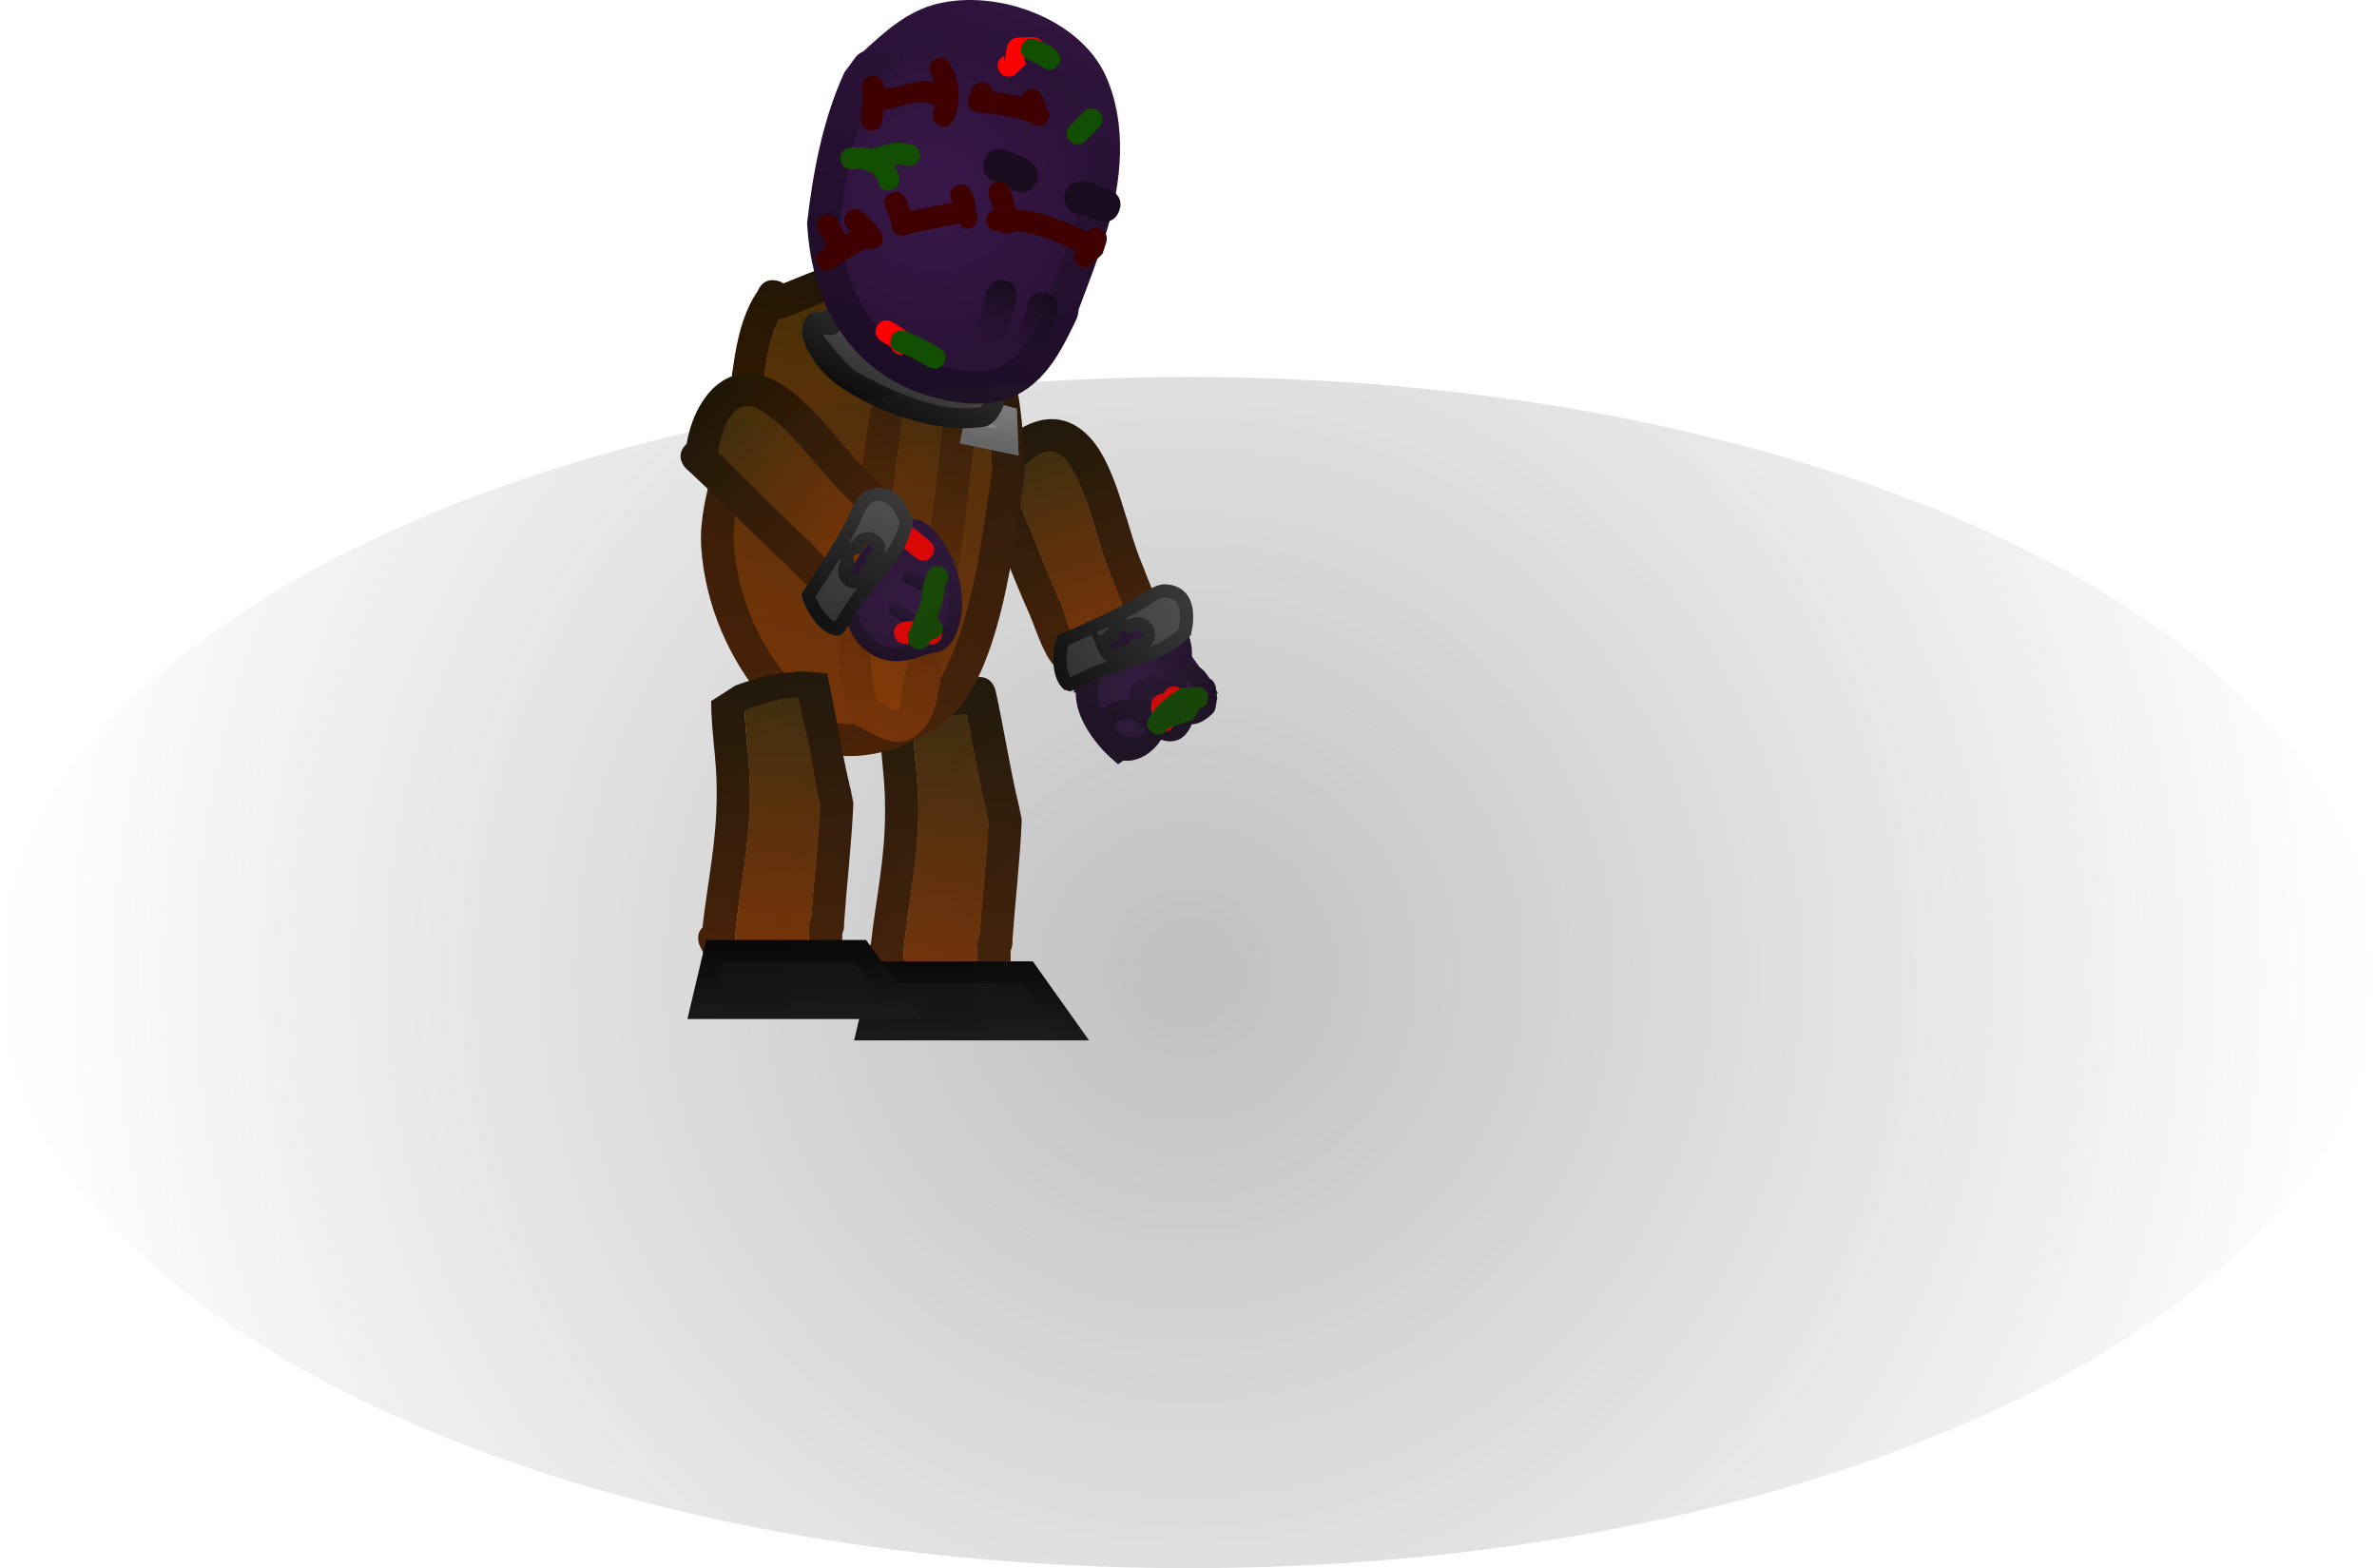 <svg version="1.1" xmlns="http://www.w3.org/2000/svg" xmlns:xlink="http://www.w3.org/1999/xlink" width="271.414" height="179.046" viewBox="0,0,271.414,179.046"><defs><linearGradient x1="337.566" y1="130.125" x2="346.909" y2="158.563" gradientUnits="userSpaceOnUse" id="color-1"><stop offset="0" stop-color="#1e1504"/><stop offset="1" stop-color="#532100"/></linearGradient><linearGradient x1="338.739" y1="133.541" x2="345.725" y2="154.806" gradientUnits="userSpaceOnUse" id="color-2"><stop offset="0" stop-color="#442f09"/><stop offset="1" stop-color="#8a3700"/></linearGradient><radialGradient cx="350.21" cy="160.246" r="5.895" gradientUnits="userSpaceOnUse" id="color-3"><stop offset="0" stop-color="#381749"/><stop offset="1" stop-color="#2b1237"/></radialGradient><linearGradient x1="355.006" y1="156.817" x2="345.414" y2="163.675" gradientUnits="userSpaceOnUse" id="color-4"><stop offset="0" stop-color="#2f143d"/><stop offset="1" stop-color="#1c0c25"/></linearGradient><radialGradient cx="351.539" cy="156.785" r="7.724" gradientUnits="userSpaceOnUse" id="color-5"><stop offset="0" stop-color="#2f143d"/><stop offset="1" stop-color="#1c0c25"/></radialGradient><radialGradient cx="348.977" cy="164.643" r="1.473" gradientUnits="userSpaceOnUse" id="color-6"><stop offset="0" stop-color="#381749"/><stop offset="1" stop-color="#2b1237"/></radialGradient><radialGradient cx="352.342" cy="162.525" r="1.717" gradientUnits="userSpaceOnUse" id="color-7"><stop offset="0" stop-color="#381749"/><stop offset="1" stop-color="#2b1237"/></radialGradient><radialGradient cx="356.222" cy="160.325" r="1.159" gradientUnits="userSpaceOnUse" id="color-8"><stop offset="0" stop-color="#381749"/><stop offset="1" stop-color="#2b1237"/></radialGradient><radialGradient cx="351.823" cy="154.573" r="2.421" gradientUnits="userSpaceOnUse" id="color-9"><stop offset="0" stop-color="#381749"/><stop offset="1" stop-color="#2b1237"/></radialGradient><linearGradient x1="355.801" y1="151.169" x2="341.081" y2="157.618" gradientUnits="userSpaceOnUse" id="color-10"><stop offset="0" stop-color="#575757"/><stop offset="1" stop-color="#343434"/></linearGradient><linearGradient x1="355.801" y1="151.169" x2="341.081" y2="157.618" gradientUnits="userSpaceOnUse" id="color-11"><stop offset="0" stop-color="#3a3a3a"/><stop offset="1" stop-color="#0d0d0d"/></linearGradient><linearGradient x1="328.089" y1="158.959" x2="328.089" y2="196.485" gradientUnits="userSpaceOnUse" id="color-12"><stop offset="0" stop-color="#1e1504"/><stop offset="1" stop-color="#532100"/></linearGradient><linearGradient x1="328.312" y1="163.171" x2="328.312" y2="192.9" gradientUnits="userSpaceOnUse" id="color-13"><stop offset="0" stop-color="#442f09"/><stop offset="1" stop-color="#8a3700"/></linearGradient><linearGradient x1="333.9" y1="192.11" x2="333.9" y2="199.738" gradientUnits="userSpaceOnUse" id="color-14"><stop offset="0" stop-color="#0d0d0d"/><stop offset="1" stop-color="#111111"/></linearGradient><linearGradient x1="333.9" y1="192.11" x2="333.9" y2="199.738" gradientUnits="userSpaceOnUse" id="color-15"><stop offset="0" stop-color="#000000"/><stop offset="1" stop-color="#151515"/></linearGradient><linearGradient x1="324.758" y1="111.172" x2="313.045" y2="167.348" gradientUnits="userSpaceOnUse" id="color-16"><stop offset="0" stop-color="#1e1504"/><stop offset="1" stop-color="#532100"/></linearGradient><linearGradient x1="323.921" y1="114.828" x2="313.723" y2="163.735" gradientUnits="userSpaceOnUse" id="color-17"><stop offset="0" stop-color="#442f09"/><stop offset="1" stop-color="#8a3700"/></linearGradient><linearGradient x1="328.621" y1="119.856" x2="319.794" y2="162.191" gradientUnits="userSpaceOnUse" id="color-18"><stop offset="0" stop-color="#5ca05c"/><stop offset="1" stop-color="#498049"/></linearGradient><linearGradient x1="329.458" y1="116.239" x2="319.152" y2="165.664" gradientUnits="userSpaceOnUse" id="color-19"><stop offset="0" stop-color="#221704"/><stop offset="1" stop-color="#8a3700"/></linearGradient><linearGradient x1="328.616" y1="119.881" x2="319.8" y2="162.165" gradientUnits="userSpaceOnUse" id="color-20"><stop offset="0" stop-color="#3c2907"/><stop offset="1" stop-color="#9a3e00"/></linearGradient><linearGradient x1="335.024" y1="128.624" x2="334.245" y2="132.358" gradientUnits="userSpaceOnUse" id="color-21"><stop offset="0" stop-color="#ababab"/><stop offset="1" stop-color="#7f7f7f"/></linearGradient><linearGradient x1="335.024" y1="128.624" x2="334.245" y2="132.358" gradientUnits="userSpaceOnUse" id="color-22"><stop offset="0" stop-color="#888888"/><stop offset="1" stop-color="#717171"/></linearGradient><linearGradient x1="326.287" y1="117.986" x2="320.694" y2="128.378" gradientUnits="userSpaceOnUse" id="color-23"><stop offset="0" stop-color="#3a3a3a"/><stop offset="1" stop-color="#0d0d0d"/></linearGradient><linearGradient x1="325.205" y1="120.469" x2="322.082" y2="126.272" gradientUnits="userSpaceOnUse" id="color-24"><stop offset="0" stop-color="#575757"/><stop offset="1" stop-color="#343434"/></linearGradient><linearGradient x1="337.888" y1="82.919" x2="321.876" y2="125.236" gradientUnits="userSpaceOnUse" id="color-25"><stop offset="0" stop-color="#2f143d"/><stop offset="1" stop-color="#1c0c25"/></linearGradient><radialGradient cx="327.045" cy="103.236" r="18.898" gradientUnits="userSpaceOnUse" id="color-26"><stop offset="0" stop-color="#381749"/><stop offset="1" stop-color="#2b1237"/></radialGradient><linearGradient x1="335.381" y1="113.804" x2="332.778" y2="120.684" gradientUnits="userSpaceOnUse" id="color-27"><stop offset="0" stop-color="#180c1e"/><stop offset="1" stop-color="#180c1e" stop-opacity="0"/></linearGradient><linearGradient x1="340.041" y1="115.211" x2="337.438" y2="122.092" gradientUnits="userSpaceOnUse" id="color-28"><stop offset="0" stop-color="#180c1e"/><stop offset="1" stop-color="#180c1e" stop-opacity="0"/></linearGradient><linearGradient x1="308.863" y1="158.319" x2="308.863" y2="194.566" gradientUnits="userSpaceOnUse" id="color-29"><stop offset="0" stop-color="#1e1504"/><stop offset="1" stop-color="#532100"/></linearGradient><linearGradient x1="309.086" y1="161.251" x2="309.086" y2="190.981" gradientUnits="userSpaceOnUse" id="color-30"><stop offset="0" stop-color="#442f09"/><stop offset="1" stop-color="#8a3700"/></linearGradient><linearGradient x1="314.866" y1="189.674" x2="314.866" y2="197.302" gradientUnits="userSpaceOnUse" id="color-31"><stop offset="0" stop-color="#0d0d0d"/><stop offset="1" stop-color="#111111"/></linearGradient><linearGradient x1="314.866" y1="189.674" x2="314.866" y2="197.302" gradientUnits="userSpaceOnUse" id="color-32"><stop offset="0" stop-color="#000000"/><stop offset="1" stop-color="#151515"/></linearGradient><linearGradient x1="299.946" y1="128.105" x2="323.106" y2="146.759" gradientUnits="userSpaceOnUse" id="color-33"><stop offset="0" stop-color="#1e1504"/><stop offset="1" stop-color="#532100"/></linearGradient><linearGradient x1="302.699" y1="130.426" x2="320.026" y2="144.382" gradientUnits="userSpaceOnUse" id="color-34"><stop offset="0" stop-color="#442f09"/><stop offset="1" stop-color="#8a3700"/></linearGradient><radialGradient cx="324.127" cy="150.217" r="7.237" gradientUnits="userSpaceOnUse" id="color-35"><stop offset="0" stop-color="#381749"/><stop offset="1" stop-color="#2b1237"/></radialGradient><linearGradient x1="326.923" y1="143.543" x2="321.331" y2="156.892" gradientUnits="userSpaceOnUse" id="color-36"><stop offset="0" stop-color="#2f143d"/><stop offset="1" stop-color="#1c0c25"/></linearGradient><linearGradient x1="325.643" y1="146.644" x2="324.442" y2="149.509" gradientUnits="userSpaceOnUse" id="color-37"><stop offset="0" stop-color="#2f143d"/><stop offset="1" stop-color="#1c0c25"/></linearGradient><linearGradient x1="323.915" y1="150.329" x2="322.715" y2="153.194" gradientUnits="userSpaceOnUse" id="color-38"><stop offset="0" stop-color="#2f143d"/><stop offset="1" stop-color="#1c0c25"/></linearGradient><linearGradient x1="322.532" y1="138.87" x2="313.691" y2="152.29" gradientUnits="userSpaceOnUse" id="color-39"><stop offset="0" stop-color="#575757"/><stop offset="1" stop-color="#343434"/></linearGradient><linearGradient x1="322.532" y1="138.87" x2="313.691" y2="152.29" gradientUnits="userSpaceOnUse" id="color-40"><stop offset="0" stop-color="#3a3a3a"/><stop offset="1" stop-color="#0d0d0d"/></linearGradient><radialGradient cx="355.995" cy="192.702" r="135.707" gradientUnits="userSpaceOnUse" id="color-41"><stop offset="0" stop-color="#2b2b2b" stop-opacity="0.298"/><stop offset="1" stop-color="#2b2b2b" stop-opacity="0"/></radialGradient></defs><g transform="translate(-220.288,-81.655)"><g data-paper-data="{&quot;isPaintingLayer&quot;:true}" fill-rule="nonzero" stroke-linejoin="miter" stroke-miterlimit="10" stroke-dasharray="" stroke-dashoffset="0" style="mix-blend-mode: normal"><g stroke-linecap="butt"><g stroke="none" stroke-width="0.5"><path d="M336.2,137.876c1.739,4.12 3.318,8.308 5.139,12.408c0.432,0.972 1.173,3.991 1.981,4.668c0.633,0.531 1.663,-0.072 2.463,-0.277c4.683,-1.197 2.836,-3.033 1.489,-6.913c-1.777,-3.993 -2.683,-10.163 -5.341,-13.573c-2.054,-2.635 -5.115,0.905 -6.102,2.818c0.04,0.094 0.08,0.187 0.12,0.281l0.182,-0.03c0,0 0.075,0.264 0.068,0.619zM332.892,134.52c2.565,-4.03 7.844,-7.372 11.928,-2.824c3.091,3.442 4.118,10.417 6.001,14.663c0.636,1.822 2.308,5.099 2.059,7.03c-0.534,4.148 -8.331,7.016 -11.762,4.675c-1.535,-1.047 -2.522,-4.564 -3.263,-6.233c-2.162,-4.866 -3.977,-9.863 -6.136,-14.714c0,0 -0.774,-1.743 0.969,-2.517c0.07,-0.031 0.138,-0.058 0.205,-0.081z" fill="url(#color-1)"/><path d="M336.081,137.201l-0.078,0.141c-0.04,-0.094 -0.185,-0.298 -0.225,-0.392c0.987,-1.913 4.095,-5.474 6.149,-2.838c2.659,3.411 3.629,9.703 5.406,13.696c1.347,3.88 3.155,5.743 -1.527,6.94c-0.8,0.205 -1.847,0.811 -2.48,0.28c-0.808,-0.677 -1.569,-3.697 -2.001,-4.669c-1.822,-4.1 -3.44,-8.416 -5.179,-12.537c0.007,-0.356 -0.065,-0.621 -0.065,-0.621z" data-paper-data="{&quot;noHover&quot;:false,&quot;origItem&quot;:[&quot;Path&quot;,{&quot;applyMatrix&quot;:true,&quot;segments&quot;:[[[616.01757,324.85208],[0.42222,0.19775],[-5.862,-0.10908]],[[598.41748,324.4053],[5.88139,0],[-1.39497,0]],[[591.77102,324.29391],[1.24103,-0.60726],[-0.97287,0.47604]],[[590.7917,327.39212],[0.18086,-1.06789],[-1.058,6.24707]],[[598.28123,332.85556],[-5.36576,-0.45131],[5.72909,-0.0041]],[[617.38488,333.68111],[-5.50117,1.3696],[4.2505,-1.05822]],[[617.25671,324.87154],[1.76693,2.20033],[-0.1335,-0.00169]],[[616.85624,324.86607],[0.13349,0.00196],[0,0]],[616.79521,325.10061]],&quot;closed&quot;:true}]}" fill="url(#color-2)"/></g><g><path d="M344.564,159.475c1.178,-3.824 7.828,-6.313 7.828,-6.313l5.228,7.312l-9.592,6.857c0,0 -4.641,-4.032 -3.464,-7.856z" fill="url(#color-3)" stroke="url(#color-4)" stroke-width="2.5"/><path d="M350.251,164.238c-0.575,-0.702 -2.489,-0.622 -2.702,0.269c-0.255,1.068 3.149,2.048 3.567,0.515c-0.212,-0.191 -0.414,-0.398 -0.601,-0.617c-0.163,-0.082 -0.264,-0.168 -0.264,-0.168zM352.739,162.807l0.245,0.454c0.679,0.584 1.305,0.695 1.115,-0.688l-0.38,-0.478c-0.328,-0.2 -0.658,-0.395 -1.006,-0.554c-0.351,-0.16 -1.232,-0.621 -1.131,-0.248c0.072,0.264 0.259,0.609 0.502,0.954c0.424,0.162 0.657,0.56 0.657,0.56zM346.246,166.913c-2.215,-3.215 0.242,-5.42 2.932,-5.386c-0.081,-1.133 0.471,-2.142 2.034,-2.587c0.746,-0.212 1.57,0.063 2.306,0.308c0.053,0.018 0.106,0.037 0.158,0.057c0.02,-0.118 0.044,-0.232 0.073,-0.344c-1.213,-0.308 -2.169,-1.788 -3.399,-1.828c-0.683,-0.023 -1.272,0.502 -1.919,0.723l-1.754,-0.792c0,0 -0.838,-0.837 -0.033,-1.686c-0.015,-0.328 0.097,-0.596 0.097,-0.596c0.714,-1.639 0.725,-2.319 2.361,-3.342c2.356,-1.473 6.314,0.525 7.054,3.169c0.225,0.804 0.359,1.889 0.075,2.789c0.334,0.095 0.703,0.258 1.106,0.501c0.472,0.285 0.762,0.785 1.089,1.242c0.529,0.244 0.666,0.869 0.666,0.869l0.186,1.407c-0.171,0.56 -0.094,1.272 -0.513,1.681c-0.899,0.879 -1.702,1.244 -2.392,1.253c-0.787,1.884 -2.165,2.225 -3.506,1.753c-1.403,2.252 -4.651,3.669 -6.622,0.808zM356.887,161.102c-0.055,-0.052 -0.085,-0.089 -0.085,-0.089c-0.351,-0.453 -0.654,-1.906 -0.965,-1.424c-0.127,0.197 -0.107,0.578 -0.01,0.966c0.206,0.179 0.484,0.513 0.436,0.983c0.25,0.324 0.519,0.334 0.623,-0.437zM349.239,155.097c1.771,-0.381 3.366,-0.183 4.847,1.487c0.26,0.293 -0.081,-0.787 -0.219,-1.154c-0.29,-0.773 -1.409,-1.578 -2.104,-1.937c-1.321,-0.682 -2.048,0.512 -2.524,1.604z" fill="url(#color-5)" stroke="none" stroke-width="0.5"/><path d="M350.562,164.39c0.188,0.218 0.392,0.446 0.604,0.637c-0.419,1.533 -3.918,0.539 -3.664,-0.529c0.212,-0.891 2.216,-0.988 2.791,-0.285c0,0 0.105,0.095 0.269,0.177z" data-paper-data="{&quot;noHover&quot;:false,&quot;origItem&quot;:[&quot;Path&quot;,{&quot;applyMatrix&quot;:true,&quot;segments&quot;:[[[713.45739,344.01345],[0,0],[-1.18729,0.07749]],[[711.6847,347.09997],[-0.78859,-0.90597],[0.94514,1.08581]],[[714.95349,343.68807],[1.31533,1.61513],[-0.36571,0.08035]],[[713.8376,343.85931],[0.37577,-0.0336],[-0.21177,0.11203]]],&quot;closed&quot;:true}]}" fill="url(#color-6)" stroke="none" stroke-width="0.5"/><path d="M352.034,162.247c-0.243,-0.345 -0.421,-0.717 -0.493,-0.982c-0.101,-0.373 0.803,0.07 1.154,0.23c0.349,0.159 0.743,0.39 1.071,0.59l0.38,0.502c0.19,1.383 -0.482,1.307 -1.161,0.723l-0.264,-0.458c0,0 -0.263,-0.443 -0.687,-0.605z" data-paper-data="{&quot;noHover&quot;:false,&quot;origItem&quot;:[&quot;Path&quot;,{&quot;applyMatrix&quot;:true,&quot;segments&quot;:[[713.82736,340.26916],[[714.49854,340.35442],[0,0],[1.14027,-0.27893]],[[714.61501,338.64132],[1.61915,0.85151],[0,0]],[[713.81479,338.68239],[0,0],[-0.463,0.19701]],[[712.45674,339.33334],[0.43528,-0.2507],[-0.43855,0.25258]],[[711.32956,340.35047],[-0.47431,-0.17649],[0.33621,0.1251]],[[712.7295,340.54308],[-0.55295,-0.00423],[0.49603,-0.32863]]],&quot;closed&quot;:true}]}" fill="url(#color-7)" stroke="none" stroke-width="0.5"/><path d="M356.265,161.588c0.049,-0.471 -0.279,-0.863 -0.484,-1.042c-0.097,-0.388 -0.087,-0.804 0.04,-1.001c0.31,-0.482 0.672,1.043 1.023,1.496c0,0 0.029,0.038 0.084,0.09c-0.104,0.771 -0.411,0.781 -0.662,0.457z" data-paper-data="{&quot;noHover&quot;:false,&quot;origItem&quot;:[&quot;Path&quot;,{&quot;applyMatrix&quot;:true,&quot;segments&quot;:[[[715.17227,334.54677],[0.74271,0.69867],[-0.09765,0.01859]],[[715.01337,334.56944],[0,0],[-0.75102,0.02862]],[[712.75938,334.51273],[-0.27742,-0.69849],[0.1134,0.28552]],[[713.78191,335.2593],[-0.48756,-0.19192],[0.34728,-0.08294]],[[715.16273,335.54445],[-0.46486,-0.41063],[0.53654,-0.01982]]],&quot;closed&quot;:true}]}" fill="url(#color-8)" stroke="none" stroke-width="0.5"/><path d="M351.765,153.444c0.696,0.359 1.862,1.212 2.152,1.986c0.137,0.366 0.474,1.468 0.214,1.175c-1.482,-1.67 -3.168,-1.896 -4.939,-1.515c0.477,-1.092 1.253,-2.328 2.573,-1.646z" data-paper-data="{&quot;noHover&quot;:false,&quot;origItem&quot;:[&quot;Path&quot;,{&quot;applyMatrix&quot;:true,&quot;segments&quot;:[[[702.93741,338.12353],[-0.80111,-1.3408],[0.9444,-2.1794]],[[708.21863,334.08789],[-2.91026,0.30733],[0.51019,-0.05388]],[[706.82186,333.44151],[0.49549,0.133],[-1.04577,-0.28072]],[[703.15134,334.20874],[0.91368,-0.46802],[-1.73453,0.8885]]],&quot;closed&quot;:true}]}" fill="url(#color-9)" stroke="none" stroke-width="0.5"/></g><path d="M342.155,154.548c2.691,-1.179 5.448,-2.419 8.009,-3.858c0.859,-0.483 2.204,-1.654 3.274,-1.574c2.541,0.189 2.557,2.763 2.15,4.684c-2.353,2.677 -7.309,3.383 -10.518,4.788c-0.098,0.043 -2.686,1.321 -2.748,1.272c-1.187,-0.944 -1.185,-3.453 -0.697,-5.079zM346.485,155.879c0.277,0.632 1.014,0.92 1.647,0.643c0.227,-0.099 0.41,-0.258 0.538,-0.45c0.228,0.036 0.468,0.009 0.695,-0.09c0.299,-0.131 0.522,-0.365 0.643,-0.643c0.219,0.029 0.449,0.001 0.667,-0.094c0.632,-0.277 0.92,-1.014 0.643,-1.647c-0.277,-0.632 -1.014,-0.92 -1.647,-0.643c-0.151,0.066 -0.283,0.159 -0.392,0.27c-0.337,-0.208 -0.768,-0.252 -1.158,-0.081c-0.424,0.186 -0.693,0.579 -0.741,1.008c-0.085,0.017 -0.169,0.044 -0.252,0.08c-0.632,0.277 -0.92,1.014 -0.643,1.647z" data-paper-data="{&quot;noHover&quot;:false,&quot;origItem&quot;:[&quot;Path&quot;,{&quot;applyMatrix&quot;:true,&quot;segments&quot;:[[[544.29081,322.69756],[0,0],[2.58747,2.1994]],[[554.08913,325.49546],[-2.68201,1.41682],[0.13886,-0.07336]],[[553.9483,319.44699],[0,0.21381],[0,-7.00543]],[[553.63152,296.51999],[3.01576,6.45873],[-3.19184,-2.28748]],[[543.39673,296.69603],[2.38571,-4.50306],[-1.00474,1.89646]],[[543.67989,303.94001],[-0.19492,-1.96089],[0.58117,5.8467]],[[544.29081,321.54092],[0,-5.87547],[0,0]]],&quot;closed&quot;:true}]}" fill="url(#color-10)" stroke="url(#color-11)" stroke-width="1.5"/><path d="M353.208,160.772c0.152,-0.351 0.511,-0.832 1.314,-0.714c1.237,0.182 1.055,1.419 1.055,1.419l-0.911,1.442c-0.322,-0.036 -0.393,0.628 -0.28,0.931c0,0 0.123,1.244 -1.121,1.367c-1.244,0.123 -1.367,-1.121 -1.367,-1.121c0.006,-0.872 -0.409,-1.855 0.017,-2.616c0.244,-0.436 0.772,-0.568 1.292,-0.708z" fill="#ff0000" stroke="none" stroke-width="0.5"/><path d="M358.24,161.289c0.036,0.929 -0.645,1.194 -0.997,1.269l-0.679,1.275c-0.955,0.314 -1.91,0.627 -2.865,0.941c-0.035,0.053 -0.071,0.107 -0.106,0.162c0,0 -0.684,1.047 -1.73,0.363c-1.047,-0.684 -0.363,-1.73 -0.363,-1.73c1.072,-1.623 2.003,-2.348 3.685,-3.369l1.757,-0.111c0,0 1.249,-0.049 1.298,1.2z" fill="#124e00" stroke="none" stroke-width="0.5"/></g><g stroke-linecap="butt"><g data-paper-data="{&quot;index&quot;:null}" stroke="none" stroke-width="0.5"><path d="M319.953,192.622l-0.51,-1c0,0 -0.633,-1.266 0.282,-2.162c0.578,-5.168 1.622,-9.691 1.622,-15.109c0,0 0,-1.907 1.907,-1.907c1.907,0 1.907,1.907 1.907,1.907c0,0 0,1.907 -1.907,1.907c-1.907,0 -1.907,-1.907 -1.907,-1.907v-0.631c0.008,-3.386 -0.629,-6.698 -0.631,-10.103c0,0 0,-1.818 1.776,-1.904l1.164,-0.73c2.559,-0.928 4.598,-1.423 7.142,-1.553c0.214,-0.179 0.501,-0.325 0.884,-0.41c1.862,-0.414 2.275,1.448 2.275,1.448c0.992,4.465 1.65,8.998 2.728,13.436l0.227,1.127c0,0 0.018,0.088 0.026,0.23c0.013,0.141 0.009,0.231 0.009,0.231c-0.206,4.533 -0.734,9.001 -1.055,13.52l0.005,0.285c0,0 0,0.439 -0.21,0.895c0,0.614 0,1.227 0,1.841v1.837c0.03,0.647 -0.186,1.082 -0.476,1.374c-0.266,0.313 -0.682,0.565 -1.329,0.589c-5.599,0.473 -10.443,2.247 -13.927,-3.21zM331.871,189.296c0,0 0,-0.486 0.245,-0.967c0.318,-4.271 0.804,-8.498 1.009,-12.782l-0.148,-0.747c-0.923,-3.818 -1.545,-7.702 -2.33,-11.554c-2.01,0.124 -3.581,0.552 -5.689,1.321l-0.403,0.3c0.117,2.969 0.6,5.876 0.606,8.853v0.631c0,5.655 -1.184,10.543 -1.693,15.976l0.009,0.442c0,0 0,0.092 -0.02,0.235c1.952,2.658 5.209,1.775 8.414,1.25c0,-1.114 0,-2.397 0,-2.959z" fill="url(#color-12)"/><path d="M331.89,192.329c-3.206,0.525 -6.508,1.406 -8.459,-1.253c0.02,-0.143 0.02,-0.235 0.02,-0.235l-0.01,-0.442c0.509,-5.433 1.672,-10.45 1.672,-16.105l0.005,-0.635c-0.006,-2.977 -0.465,-5.896 -0.582,-8.865l0.406,-0.3c2.108,-0.769 3.709,-1.198 5.719,-1.322c0.785,3.853 1.458,7.768 2.381,11.586l0.153,0.755c-0.205,4.284 -0.733,8.617 -1.05,12.888c-0.245,0.481 -0.249,0.968 -0.249,0.968c0,0.562 -0.004,1.846 -0.004,2.96z" data-paper-data="{&quot;noHover&quot;:false,&quot;origItem&quot;:[&quot;Path&quot;,{&quot;applyMatrix&quot;:true,&quot;segments&quot;:[[[329.34589,196.45675],[0,0.36854],[0,0]],[[329.50667,195.82278],[-0.16078,0.31546],[0.20811,-2.79922]],[[330.16794,187.44507],[-0.13425,2.80784],[0,0]],[[330.07085,186.95568],[0,0],[-0.60488,-2.50272]],[[328.54369,179.3825],[0.51447,2.5252],[-1.31764,0.08123]],[[324.81473,180.24814],[1.38162,-0.50411],[0,0]],[[324.55041,180.44449],[0,0],[0.07662,1.9458]],[[324.94774,186.24748],[-0.00418,-1.95127],[0,0]],[[324.94774,186.66137],[0,0],[0,3.7065]],[[323.83783,197.13298],[0.33393,-3.56105],[0,0]],[323.84403,197.42249],[[323.83081,197.57676],[0.01322,-0.09403],[1.27911,1.74231]],[[329.34589,198.39616],[-2.10106,0.34423],[0,-0.73049]]],&quot;closed&quot;:true}]}" fill="url(#color-13)"/></g><path d="M319.393,199.187l1.548,-6.525h16.628l4.645,6.525z" fill="url(#color-14)" stroke="url(#color-15)" stroke-width="2.5"/></g><g stroke-linecap="butt"><g><path d="M306.823,114.869c0.201,-0.498 0.786,-1.489 2.196,-1.166c0.3,0.069 0.541,0.175 0.733,0.305c3.527,-1.409 7.233,-3.105 11.048,-3.179c14.301,-0.277 16.293,14.09 16.496,24.997c-1.182,7.771 -2.28,18.205 -6.314,25.053c-3.215,5.457 -13.539,9.425 -19.202,5.553c-1.279,-0.875 -2.91,-3.117 -3.923,-4.421c-4.298,-4.928 -7.043,-11.24 -7.505,-17.897c-0.322,-4.64 1.885,-10.153 2.777,-14.719c0.942,-4.824 0.872,-10.463 3.695,-14.526zM309.249,118.143c-1.774,3.368 -1.676,8.394 -2.377,11.986c-0.811,4.151 -3.046,9.525 -2.714,13.728c0.47,5.939 2.82,11.339 6.645,15.731c0.621,0.801 2.304,3.074 3.1,3.675c3.628,2.737 11.813,-0.791 13.785,-4.306c3.658,-6.52 4.645,-16.076 5.803,-23.386c-0.182,-8.536 -0.932,-21.168 -12.592,-20.929c-3.746,0.077 -7.512,2.079 -10.928,3.376c0,0 -0.31,0.118 -0.721,0.126z" data-paper-data="{&quot;index&quot;:null}" fill="url(#color-16)" stroke="none" stroke-width="0.5"/><path d="M309.941,117.947c3.416,-1.297 7.218,-3.304 10.964,-3.381c11.661,-0.239 12.478,12.451 12.66,20.986c-1.158,7.31 -2.188,16.954 -5.846,23.474c-1.972,3.515 -10.203,7.048 -13.831,4.311c-0.796,-0.601 -2.492,-2.877 -3.113,-3.678c-3.825,-4.392 -6.22,-9.84 -6.69,-15.779c-0.332,-4.203 1.915,-9.646 2.726,-13.797c0.702,-3.593 0.633,-8.641 2.407,-12.01c0.411,-0.008 0.723,-0.127 0.723,-0.127z" data-paper-data="{&quot;noHover&quot;:false,&quot;origItem&quot;:[&quot;Path&quot;,{&quot;applyMatrix&quot;:true,&quot;segments&quot;:[[[676.95363,327.53763],[0.52277,-0.13029],[-1.28111,4.82322]],[[677.42355,343.54993],[-0.15471,-4.79615],[0.17873,5.54086]],[[677.97299,361.88541],[-1.65452,-5.27281],[2.33812,7.45136]],[[691.0677,380.04187],[-6.17325,-4.49245],[1.0278,0.84204]],[[696.10429,383.8304],[-1.19344,-0.53461],[5.43667,2.43539]],[[712.45871,374.29465],[-1.49146,5.06858],[2.76649,-9.40165]],[[713.03049,342.71279],[0.65934,9.6801],[-2.73024,-10.85366]],[[690.81498,319.65452],[14.83008,-3.71801],[-4.76467,1.19454]],[[677.83852,327.16594],[3.98524,-2.65696],[0,0]]],&quot;closed&quot;:true}],&quot;index&quot;:null}" fill="url(#color-17)" stroke="none" stroke-width="0.5"/><path d="M324.448,154.772c-0.429,2.06 -0.933,4.118 -1.296,6.19c-0.109,0.62 0.123,1.905 -0.5,1.82c-0.803,-0.109 -1.429,-0.799 -2.191,-1.074c-1.83,-5.924 -0.007,-12.252 0.987,-18.195c0.82,-4.903 1.102,-10.059 2.118,-14.914c0.352,-1.681 1.295,-8.748 3.139,-9.142c1.327,1.74 1.132,4.947 1.549,7.127l0.108,0.232c-1.224,9.252 -2.014,18.851 -3.913,27.956z" data-paper-data="{&quot;noHover&quot;:false,&quot;origItem&quot;:[&quot;Path&quot;,{&quot;applyMatrix&quot;:true,&quot;segments&quot;:[[[695.28471,336.78703],[0.90515,12.20038],[0,0]],[[695.08577,336.5182],[0,0],[-1.1183,-2.68565]],[[691.20635,327.78622],[2.16851,1.87744],[-2.26047,0.99958]],[[689.64076,340.3558],[0.0015,-2.25151],[-0.00433,6.50217]],[[690.94745,359.88474],[-0.25953,-6.51127],[0.31463,7.89377]],[[694.48771,383.47986],[-3.93349,-7.11322],[1.0523,0.14957]],[[697.57617,384.27276],[-1.06024,0.07479],[0.82282,-0.05804]],[[697.72931,381.8029],[0.02636,0.82445],[-0.08813,-2.75645]],[[697.72931,373.51348],[0,2.75805],[0,-12.1937]]],&quot;closed&quot;:true}],&quot;index&quot;:null}" fill="url(#color-18)" stroke="none" stroke-width="0.5"/><path d="M331.601,123.771c0.933,0.612 0.76,1.847 0.76,1.847c-1.387,9.906 -2.142,20.075 -4.181,29.855c-0.461,2.209 -0.583,6.941 -1.932,8.741c-2.83,3.774 -5.416,1.716 -8.583,-0.001c-3.019,-7.149 -1.155,-14.001 0.076,-21.374c0.828,-4.957 1.073,-10.031 2.094,-14.943c0.56,-2.695 1.468,-9.799 4.082,-11.357c1.158,-0.69 2.663,-0.415 3.995,-0.622c2.839,2.816 3.181,4.769 3.689,7.854zM328.339,126.888l-0.107,-0.232c-0.417,-2.18 -0.21,-5.385 -1.537,-7.125c-1.844,0.394 -2.775,7.462 -3.126,9.143c-1.016,4.855 -1.245,9.884 -2.065,14.787c-0.994,5.944 -2.86,12.247 -1.03,18.171c0.763,0.276 1.38,0.964 2.183,1.073c0.624,0.085 0.39,-1.201 0.499,-1.821c0.363,-2.072 0.861,-4.131 1.291,-6.19c1.899,-9.106 2.669,-18.555 3.893,-27.807z" data-paper-data="{&quot;index&quot;:null}" fill="url(#color-19)" stroke="none" stroke-width="0.5"/><path d="M328.354,126.84c-1.224,9.252 -2.007,18.799 -3.906,27.905c-0.429,2.06 -0.931,4.118 -1.294,6.19c-0.109,0.62 0.124,1.905 -0.5,1.821c-0.803,-0.109 -1.426,-0.798 -2.188,-1.074c-1.83,-5.924 0.008,-12.243 1.002,-18.187c0.82,-4.903 1.084,-10.016 2.1,-14.871c0.352,-1.681 1.291,-8.748 3.135,-9.143c1.327,1.74 1.128,4.947 1.545,7.126l0.107,0.232z" data-paper-data="{&quot;noHover&quot;:false,&quot;origItem&quot;:[&quot;Path&quot;,{&quot;applyMatrix&quot;:true,&quot;segments&quot;:[[644.31965,257.54529],[[644.01613,257.13513],[0,0],[-1.70616,-4.09742]],[[638.09743,243.81303],[3.3084,2.86434],[-3.44874,1.52502]],[[635.70885,262.99003],[0.00228,-3.43506],[-0.0066,9.92014]],[[637.70245,292.78471],[-0.39598,-9.93402],[0.48,12.04328]],[[643.10371,328.78303],[-6.00122,-10.85242],[1.60546,0.22818]],[[647.81567,329.99273],[-1.61756,0.11412],[1.25536,-0.08854]],[[648.04931,326.22455],[0.04022,1.25784],[-0.13444,-4.20542]],[[648.04931,313.57765],[0,4.20788],[0,-18.60354]],[[644.31967,257.54531],[1.38096,18.61368],[0,0]]],&quot;closed&quot;:true,&quot;fillColor&quot;:[0,0,0,1]}]}" fill="url(#color-20)" stroke="none" stroke-width="0.5"/><path d="M331.346,131.311l0.601,-2.885l3.246,0.853l0.107,2.857z" data-paper-data="{&quot;index&quot;:null}" fill="url(#color-21)" stroke="url(#color-22)" stroke-width="2.5"/></g><path d="M316.563,118.912c-0.214,1.232 -1.445,1.018 -1.445,1.018l-0.439,-0.089c-0.813,-0.478 2.544,3.617 3.787,4.28c3.978,2.125 8.988,4.536 13.615,3.808c1.788,-2.568 0.065,-3.698 -2.595,-5.125c-3.087,-1.657 -9.058,-4.964 -12.921,-3.902c-0.001,0.004 -0.001,0.007 -0.002,0.011zM315.76,125.494c-1.836,-1.323 -5.428,-5.661 -3.136,-7.927c0.352,-0.348 0.897,-0.285 1.435,-0.239c0.139,-0.124 0.257,-0.187 0.257,-0.187c1.608,-0.807 2.856,-0.995 4.665,-0.723c5.673,0.852 20.705,5.384 14.979,13.18l-0.375,0.309c-0.157,0.178 -0.355,0.288 -0.51,0.352c-0.123,0.053 -0.286,0.105 -0.467,0.117c-5.357,0.864 -12.507,-1.752 -16.848,-4.881z" fill="url(#color-23)" stroke="none" stroke-width="0.5"/><path d="M316.346,118.852c3.953,-1.086 10.157,2.32 13.316,4.016c2.722,1.461 4.479,2.645 2.649,5.273c-4.735,0.745 -9.956,-1.738 -14.027,-3.913c-1.271,-0.679 -4.703,-4.895 -3.872,-4.406l0.449,0.091c0,0 1.264,0.211 1.483,-1.049c0.001,-0.004 0.001,-0.007 0.002,-0.011z" data-paper-data="{&quot;noHover&quot;:false,&quot;origItem&quot;:[&quot;Path&quot;,{&quot;applyMatrix&quot;:true,&quot;segments&quot;:[[[580.17661,303.66302],[-0.00228,-0.00684],[0.79057,2.37171]],[578.59547,306.8253],[[577.73857,307.08444],[0,0],[-1.88447,-0.07083]],[[588.46419,311.03373],[-2.81675,0.00878],[9.02058,-0.02811]],[[616.05191,304.83494],[-7.46015,5.6676],[0.71532,-6.218]],[[606.62448,298.26823],[6.03736,-0.0071],[-7.00801,0.00824]],[[580.16973,303.64259],[5.79809,-5.53174],[0.0023,0.00678]]],&quot;closed&quot;:true}]}" fill="url(#color-24)" stroke="none" stroke-width="0.5"/></g><g stroke="none" stroke-width="0.5" stroke-linecap="butt"><g><path d="M320.165,91.526c-2.238,4.833 -3.272,10.407 -3.905,15.689c0.396,7.525 3.697,13.825 11.393,16.102c2.407,0.712 5.283,1.156 7.552,-0.28c2.212,-1.401 3.39,-4.122 4.473,-6.416l0.23,-1.045c1.088,-2.877 2.198,-5.722 3.104,-8.662c1.455,-4.673 2.129,-10.397 0.054,-15.033c-2.199,-4.915 -9.794,-7.304 -14.885,-6.082c-2.819,0.676 -4.94,2.875 -6.968,4.756c0,0 -0.206,0.19 -0.532,0.345zM343.215,118.064c-1.474,3.086 -3.033,6.327 -6.033,8.234c-2.507,1.594 -5.472,1.669 -8.266,1.18c-10.633,-1.863 -15.969,-10.229 -16.468,-20.389c0.667,-5.793 1.808,-11.862 4.255,-17.163l1.272,-1.738c0,0 0.347,-0.453 0.909,-0.674c2.502,-2.302 5.036,-4.608 8.462,-5.437c6.881,-1.666 16.238,1.718 19.196,8.236c2.492,5.491 1.819,12.154 0.113,17.726c-0.932,3.015 -2.064,5.936 -3.181,8.887l-0.111,0.69c0,0 -0.018,0.09 -0.066,0.227c-0.044,0.138 -0.083,0.221 -0.083,0.221z" data-paper-data="{&quot;index&quot;:null}" fill="url(#color-25)"/><path d="M320.637,90.837c0.326,-0.155 0.535,-0.347 0.535,-0.347c2.029,-1.881 4.183,-4.092 7.003,-4.768c5.091,-1.222 12.749,1.191 14.948,6.106c2.074,4.637 1.42,10.428 -0.036,15.101c-0.906,2.94 -2.04,5.827 -3.128,8.703l-0.233,1.048c-1.084,2.294 -2.287,5.028 -4.5,6.429c-2.268,1.436 -5.174,0.995 -7.581,0.283c-7.697,-2.277 -11.063,-8.636 -11.459,-16.161c0.633,-5.282 1.695,-10.933 3.933,-15.766z" data-paper-data="{&quot;noHover&quot;:false,&quot;origItem&quot;:[&quot;Path&quot;,{&quot;applyMatrix&quot;:true,&quot;segments&quot;:[[[671.09228,293.63325],[0,0],[-0.50118,6.96414]],[[673.5825,314.68052],[-1.67396,-6.76963],[3.97672,9.04261]],[[695.02141,329.13737],[-10.49315,0.77816],[3.28185,-0.24338]],[[704.15028,325.29034],[-2.11482,2.81329],[2.06259,-2.74382]],[[706.65855,315.34875],[-0.26422,3.31542],[0,0]],[[706.45502,313.96054],[0,0],[0,-4.03171]],[[706.24174,301.9005],[0.25297,4.02447],[-0.38383,-6.40502]],[[699.33412,283.4432],[4.6941,4.72241],[-4.97613,-5.00614]],[[678.26275,282.89097],[5.67532,-3.85953],[-3.14292,2.13736]],[[671.92541,291.95545],[1.61496,-3.24753],[0,0]],[[671.43327,292.62555],[0.3281,-0.342],[0,0]]],&quot;closed&quot;:true}],&quot;index&quot;:null}" fill="url(#color-26)"/><path d="M338.461,102.779c-1.087,1.567 -2.654,0.479 -2.654,0.479l-0.151,-0.174c-0.623,-0.236 -1.245,-0.471 -1.868,-0.707c0,0 -1.784,-0.675 -1.109,-2.459c0.675,-1.784 2.459,-1.109 2.459,-1.109c0.623,0.236 1.245,0.471 1.868,0.707l0.976,0.608c0,0 1.567,1.087 0.479,2.654z" data-paper-data="{&quot;index&quot;:null}" fill="#180c1e"/><path d="M332.895,120.729c-1.644,-0.622 -1.022,-2.266 -1.022,-2.266l0.598,-1.571c0.152,-0.633 0.304,-1.265 0.456,-1.898c0,0 0.413,-1.709 2.122,-1.295c1.709,0.413 1.295,2.122 1.295,2.122c-0.171,0.703 -0.342,1.406 -0.514,2.109l-0.669,1.777c0,0 -0.622,1.644 -2.266,1.022z" data-paper-data="{&quot;index&quot;:null}" fill="url(#color-27)"/><path d="M337.555,122.136c-1.644,-0.622 -1.022,-2.266 -1.022,-2.266l0.598,-1.571c0.152,-0.633 0.304,-1.265 0.456,-1.898c0,0 0.413,-1.709 2.122,-1.295c1.709,0.413 1.295,2.122 1.295,2.122c-0.171,0.703 -0.342,1.406 -0.514,2.109l-0.669,1.777c0,0 -0.622,1.644 -2.266,1.022z" data-paper-data="{&quot;index&quot;:null}" fill="url(#color-28)"/><path d="M341.85,104.061c0.222,-1.894 2.116,-1.672 2.116,-1.672l1.134,0.19c0.623,0.236 1.245,0.471 1.868,0.707c0,0 1.784,0.675 1.109,2.459c-0.675,1.784 -2.459,1.109 -2.459,1.109c-0.623,-0.236 -1.245,-0.471 -1.868,-0.707l-0.229,0.031c0,0 -1.894,-0.222 -1.672,-2.116z" data-paper-data="{&quot;index&quot;:null}" fill="#180c1e"/></g><path d="M313.734,108.027c0,0 -0.653,-1.066 0.413,-1.719c1.066,-0.653 1.719,0.413 1.719,0.413c0.34,0.563 0.643,1.154 0.897,1.763c0.241,-0.14 0.484,-0.275 0.732,-0.404c-0.122,-0.108 -0.243,-0.216 -0.365,-0.324c0,0 -0.931,-0.834 -0.097,-1.765c0.834,-0.931 1.765,-0.097 1.765,-0.097c0.396,0.357 0.791,0.715 1.187,1.072l0.846,1.131c0,0 0.744,1.004 -0.26,1.749c-0.517,0.383 -0.965,0.303 -1.279,0.135c-1.401,0.606 -2.613,1.51 -3.895,2.355c0,0 -1.043,0.689 -1.732,-0.354c-0.689,-1.043 0.354,-1.732 0.354,-1.732c0.201,-0.132 0.4,-0.265 0.598,-0.397c-0.225,-0.638 -0.528,-1.252 -0.885,-1.825z" fill="#3e0000"/><path d="M331.749,105.895c0.147,0.241 0.219,0.57 0.078,1.008c-0.384,1.189 -1.574,0.805 -1.574,0.805l-0.403,-0.544c-1.664,0.337 -4.279,0.867 -5.82,1.179c-0.124,0.076 -0.275,0.137 -0.461,0.176c-0.732,0.153 -1.118,-0.223 -1.31,-0.55c-0.087,-0.131 -0.156,-0.296 -0.198,-0.502c-0.017,-0.082 -0.027,-0.159 -0.031,-0.232l-0.118,-0.637c-0.177,-0.424 -0.355,-0.848 -0.532,-1.272c0,0 -0.482,-1.153 0.671,-1.635c1.153,-0.482 1.635,0.671 1.635,0.671c0.177,0.424 0.355,0.848 0.532,1.272l0.026,0.116c1.231,-0.249 2.463,-0.499 3.694,-0.748l1.114,-0.226c-0.035,-0.081 -0.075,-0.16 -0.119,-0.236c0,0 -0.569,-1.113 0.544,-1.682c1.113,-0.569 1.682,0.544 1.682,0.544c0.364,0.769 0.558,1.635 0.59,2.495z" fill="#3e0000"/><path d="M343.178,111.664c-0.457,-0.577 -0.306,-1.083 -0.104,-1.402c-2.231,-1.076 -4.477,-2.039 -6.895,-2.227c-0.128,0.106 -0.296,0.196 -0.514,0.258c-0.565,0.16 -0.939,-0.021 -1.178,-0.257c-0.055,0.004 -0.11,0.009 -0.165,0.015c0,0 -1.245,0.115 -1.36,-1.129c-0.076,-0.818 0.435,-1.148 0.795,-1.278c-0.124,-0.516 -0.298,-1.021 -0.511,-1.503c0,0 -0.494,-1.148 0.654,-1.642c1.148,-0.494 1.642,0.654 1.642,0.654c0.323,0.768 0.576,1.574 0.739,2.395c2.868,0.215 5.504,1.314 8.164,2.602c0.227,-0.303 0.649,-0.63 1.356,-0.402c1.189,0.384 0.805,1.574 0.805,1.574c-0.138,0.427 -0.276,0.854 -0.414,1.281l-1.258,1.265c0,0 -0.98,0.776 -1.756,-0.203z" fill="#3e0000"/><path d="M327.651,96.024c-1.189,-0.384 -0.805,-1.574 -0.805,-1.574l0.121,-0.376c0.04,-0.117 0.077,-0.229 0.11,-0.337c-2.116,-1.037 -3.778,0.225 -5.921,0.453c-0.02,0.166 -0.044,0.331 -0.071,0.495l-0.04,0.684c0,0 -0.084,1.247 -1.332,1.163c-1.247,-0.084 -1.163,-1.332 -1.163,-1.332l0.07,-0.94c0.151,-0.835 0.171,-1.7 0.086,-2.545c0,0 -0.115,-1.245 1.129,-1.36c1.245,-0.115 1.36,1.129 1.36,1.129c0.008,0.087 0.014,0.175 0.02,0.263c2.17,-0.065 3.618,-1.183 5.818,-0.655c-0.12,-0.3 -0.278,-0.623 -0.474,-0.992c0,0 -0.569,-1.113 0.544,-1.682c1.113,-0.569 1.682,0.544 1.682,0.544c1.08,2.171 1.273,3.554 0.559,5.881l-0.121,0.376c0,0 -0.384,1.189 -1.574,0.805z" fill="#3e0000"/><path d="M337.69,91.95c1.169,-0.443 1.612,0.726 1.612,0.726c0.149,0.394 0.299,0.788 0.448,1.182l-0.004,0.09c0.25,0.269 0.633,0.86 0.096,1.59c-0.741,1.007 -1.748,0.266 -1.748,0.266l-0.146,-0.187c-2.027,-0.655 -3.815,-0.989 -5.953,-1.133c0,0 -1.247,-0.084 -1.163,-1.332c0.024,-0.358 0.144,-0.606 0.303,-0.778c-0.009,-0.152 0.009,-0.308 0.059,-0.461c0.212,-0.657 0.917,-1.017 1.574,-0.805c0.47,0.152 0.788,0.556 0.854,1.014c1.134,0.131 2.211,0.326 3.305,0.6c0.08,-0.293 0.289,-0.593 0.764,-0.773z" fill="#3e0000"/><path d="M334.362,89.717c-0.569,-1.113 0.544,-1.682 0.544,-1.682l0.087,0.498c0.236,-0.758 0.1,-1.762 0.707,-2.274c0.631,-0.532 1.631,-0.255 2.446,-0.382c0,0 1.249,-0.058 1.306,1.191c0.058,1.249 -1.191,1.306 -1.191,1.306c-0.308,-0.075 -0.673,-0.42 -0.924,-0.226c-0.227,0.175 0.074,0.569 0.111,0.853l-1.404,1.26c0,0 -1.113,0.569 -1.682,-0.544z" fill="#ff0000"/><path d="M323.726,121.961c-1.113,0.569 -1.682,-0.544 -1.682,-0.544l0.197,-0.006c-0.46,-0.287 -0.921,-0.574 -1.381,-0.861c0,0 -1.061,-0.661 -0.399,-1.722c0.661,-1.061 1.722,-0.399 1.722,-0.399c0.46,0.287 0.921,0.574 1.381,0.861l0.706,0.988c0,0 0.569,1.113 -0.544,1.682z" fill="#ff0000"/><path d="M340.979,89.232c-0.876,0.892 -1.768,0.016 -1.768,0.016l0.047,-0.061c-0.543,-0.245 -1.087,-0.489 -1.63,-0.734c0,0 -1.14,-0.513 -0.626,-1.653c0.513,-1.14 1.653,-0.626 1.653,-0.626c0.543,0.245 1.087,0.489 1.63,0.734l0.677,0.557c0,0 0.892,0.876 0.016,1.768z" fill="#124e00"/><path d="M328.062,123.123c-0.625,1.083 -1.708,0.457 -1.708,0.457l-0.283,-0.163c-1.037,-0.603 -2.096,-1.206 -3.239,-1.568c0,0 -1.189,-0.384 -0.805,-1.574c0.384,-1.189 1.574,-0.805 1.574,-0.805c1.306,0.429 2.528,1.097 3.721,1.782l0.283,0.163c0,0 1.083,0.625 0.457,1.708z" fill="#124e00"/><path d="M325.314,99.578c-0.212,1.232 -1.444,1.02 -1.444,1.02l-1.141,-0.219c-0.127,0.028 -0.253,0.059 -0.379,0.091c0.056,0.066 0.113,0.134 0.171,0.204l0.417,1.121c0,0 0.34,1.203 -0.863,1.543c-1.203,0.34 -1.543,-0.863 -1.543,-0.863l0.03,-0.248c-0.333,-0.447 -0.594,-0.747 -0.857,-0.944c-0.264,0.009 -0.59,-0.051 -0.854,-0.321c-0.327,-0.034 -0.726,-0.013 -1.262,0.026c0,0 -1.249,0.058 -1.306,-1.191c-0.058,-1.249 1.191,-1.306 1.191,-1.306c0.941,-0.026 1.677,0.012 2.315,0.178c0.942,-0.338 1.916,-0.592 2.896,-0.789l1.61,0.255c0,0 1.232,0.212 1.02,1.444z" fill="#124e00"/><path d="M342.473,97.771c-0.892,-0.876 -0.016,-1.768 -0.016,-1.768c0.309,-0.315 1.237,-1.26 1.546,-1.575c0,0 0.876,-0.892 1.768,-0.016c0.892,0.876 0.016,1.768 0.016,1.768c-0.309,0.315 -0.618,0.63 -0.928,0.945l-0.618,0.63c0,0 -0.876,0.892 -1.768,0.016z" fill="#124e00"/></g><g stroke-linecap="butt"><g data-paper-data="{&quot;index&quot;:null}" stroke="none" stroke-width="0.5"><path d="M300.727,190.702l-0.51,-1c0,0 -0.633,-1.266 0.282,-2.162c0.578,-5.168 1.622,-9.691 1.622,-15.109c0,0 0,-1.907 1.907,-1.907c1.907,0 1.907,1.907 1.907,1.907c0,0 0,1.907 -1.907,1.907c-1.907,0 -1.907,-1.907 -1.907,-1.907v-0.631c0.008,-3.386 -0.629,-6.698 -0.631,-10.103l2.767,-1.774c2.559,-0.928 4.426,-1.423 6.97,-1.553c0.214,-0.179 3.503,0.177 3.503,0.177c0.992,4.465 1.65,8.997 2.728,13.436l0.227,1.127c0,0 0.018,0.088 0.026,0.23c0.013,0.141 0.009,0.231 0.009,0.231c-0.206,4.533 -0.734,9.001 -1.055,13.52l0.005,0.285c0,0 0,0.439 -0.21,0.895c0,0.614 0,1.227 0,1.841v1.837c0.03,0.647 -0.186,1.082 -0.476,1.374c-0.266,0.313 -0.682,0.565 -1.329,0.589c-5.599,0.473 -10.443,2.247 -13.927,-3.21zM312.646,187.376c0,0 0,-0.486 0.245,-0.967c0.317,-4.271 0.804,-8.498 1.009,-12.782l-0.148,-0.747c-0.923,-3.818 -1.545,-7.702 -2.33,-11.554c-2.01,0.124 -3.581,0.552 -5.689,1.321l-0.403,0.3c0.117,2.969 0.6,5.876 0.606,8.853v0.631c0,5.655 -1.184,10.543 -1.693,15.976l0.009,0.442c0,0 0,0.092 -0.02,0.235c1.952,2.658 5.209,1.775 8.414,1.25c0,-1.114 0,-2.397 0,-2.959z" fill="url(#color-29)"/><path d="M312.664,190.409c-3.206,0.525 -6.508,1.406 -8.459,-1.253c0.02,-0.143 0.02,-0.235 0.02,-0.235l-0.01,-0.442c0.509,-5.433 1.672,-10.45 1.672,-16.105l0.005,-0.635c-0.006,-2.977 -0.465,-5.896 -0.582,-8.865l0.406,-0.3c2.108,-0.769 3.709,-1.198 5.719,-1.322c0.41,2.013 0.962,4.043 1.362,6.067c0.366,1.85 0.578,3.696 1.018,5.519l0.153,0.755c-0.205,4.284 -0.733,8.617 -1.05,12.888c-0.245,0.481 -0.249,0.968 -0.249,0.968c0,0.562 -0.004,1.846 -0.004,2.96z" data-paper-data="{&quot;noHover&quot;:false,&quot;origItem&quot;:[&quot;Path&quot;,{&quot;applyMatrix&quot;:true,&quot;segments&quot;:[[[656.20845,399.25981],[0,0.73707],[0,0]],[[656.53001,397.99186],[-0.32156,0.63093],[0.41621,-5.59843]],[[657.85254,381.23645],[-0.26849,5.61568],[0,0]],[[657.65836,380.25767],[0,0],[-1.20977,-5.00543]],[[654.60405,365.11129],[1.02893,5.0504],[-2.63528,0.16247]],[[647.14612,366.84258],[2.76323,-1.00821],[0,0]],[[646.61747,367.23529],[0,0],[0.15324,3.89159]],[[647.41214,378.84126],[-0.00836,-3.90254],[0,0]],[[647.41214,379.66904],[0,0],[0,7.413]],[[645.19232,400.61227],[0.66787,-7.12211],[0,0]],[645.20473,401.19129],[[645.17828,401.49982],[0.02645,-0.18806],[2.55822,3.48462]],[[656.20845,403.13861],[-4.20212,0.68846],[0,-1.46098]]],&quot;closed&quot;:true}]}" fill="url(#color-30)"/></g><path d="M300.359,196.751l1.548,-6.525h16.628l4.645,6.525z" fill="url(#color-31)" stroke="url(#color-32)" stroke-width="2.5"/></g><g><g stroke="none" stroke-width="0.5" stroke-linecap="butt"><path d="M303.068,134.082c3.24,3.084 6.358,6.293 9.665,9.325c0.784,0.719 2.669,3.191 3.679,3.489c0.792,0.234 1.496,-0.73 2.148,-1.237c3.816,-2.967 1.39,-3.913 -1.394,-6.933c-3.223,-2.951 -6.516,-8.247 -10.315,-10.313c-2.935,-1.596 -4.329,2.871 -4.47,5.019c0.074,0.07 0.148,0.14 0.222,0.21l0.155,-0.1c0,0 0.174,0.212 0.309,0.541zM298.695,132.326c0.743,-4.719 4.249,-9.89 9.809,-7.35c4.208,1.922 7.933,7.908 11.355,11.049c1.31,1.417 4.151,3.754 4.694,5.624c1.166,4.016 -4.838,9.758 -8.919,8.981c-1.825,-0.347 -4.134,-3.178 -5.479,-4.412c-3.925,-3.599 -7.583,-7.456 -11.499,-11.042c0,0 -1.406,-1.289 -0.117,-2.695c0.052,-0.056 0.103,-0.108 0.155,-0.156z" fill="url(#color-33)"/><path d="M302.689,133.511l-0.015,0.16c-0.074,-0.07 -0.289,-0.199 -0.363,-0.269c0.141,-2.148 1.57,-6.653 4.505,-5.057c3.799,2.066 7.2,7.448 10.424,10.4c2.784,3.02 5.185,4.006 1.37,6.973c-0.652,0.507 -1.37,1.481 -2.162,1.247c-1.011,-0.298 -2.914,-2.763 -3.698,-3.482c-3.307,-3.032 -6.513,-6.344 -9.753,-9.427c-0.135,-0.329 -0.308,-0.544 -0.308,-0.544z" data-paper-data="{&quot;noHover&quot;:false,&quot;origItem&quot;:[&quot;Path&quot;,{&quot;applyMatrix&quot;:true,&quot;segments&quot;:[[[616.01757,324.85208],[0.42222,0.19775],[-5.862,-0.10908]],[[598.41748,324.4053],[5.88139,0],[-1.39497,0]],[[591.77102,324.29391],[1.24103,-0.60726],[-0.97287,0.47604]],[[590.7917,327.39212],[0.18086,-1.06789],[-1.058,6.24707]],[[598.28123,332.85556],[-5.36576,-0.45131],[5.72909,-0.0041]],[[617.38488,333.68111],[-5.50117,1.3696],[4.2505,-1.05822]],[[617.25671,324.87154],[1.76693,2.20033],[-0.1335,-0.00169]],[[616.85624,324.86607],[0.13349,0.00196],[0,0]],[616.79521,325.10061]],&quot;closed&quot;:true}]}" fill="url(#color-34)"/></g><g stroke-width="1.5"><path d="M328.996,153.109c-0.447,1.332 -0.953,2.118 -1.951,2.273c-1.745,0.272 -3.294,1.425 -5.598,0.862c-3.162,-0.773 -5.091,-4.949 -3.547,-8.635c1.544,-3.686 5.455,-7.47 7.943,-5.37c2.55,2.152 4.406,7.139 3.153,10.87z" fill="url(#color-35)" stroke="url(#color-36)" stroke-linecap="butt"/><path d="M324.108,147.604l1.869,0.945" fill="none" stroke="url(#color-37)" stroke-linecap="round"/><path d="M324.192,152.372l-1.754,-1.22" fill="none" stroke="url(#color-38)" stroke-linecap="round"/></g><path d="M326.664,145.195c-0.784,0.974 -1.758,0.189 -1.758,0.189c-0.41,-0.33 -1.896,-1.527 -2.306,-1.857c0,0 -0.974,-0.784 -0.189,-1.758c0.784,-0.974 1.758,-0.189 1.758,-0.189c0.41,0.33 0.82,0.66 1.23,0.991l1.076,0.867c0,0 0.974,0.784 0.189,1.758z" fill="#ff0000" stroke="none" stroke-width="0.5" stroke-linecap="butt"/><path d="M327.557,154.785c-0.633,0.786 -1.389,0.426 -1.657,0.259c-0.667,-0.115 -1.371,-0.066 -2.029,0.081c0,0 -1.226,0.246 -1.471,-0.98c-0.246,-1.226 0.98,-1.471 0.98,-1.471c1.087,-0.202 2.233,-0.234 3.317,-0.017l0.672,0.372c0,0 0.974,0.784 0.189,1.758z" fill="#ff0000" stroke="none" stroke-width="0.5" stroke-linecap="butt"/><path d="M312.922,149.131c1.616,-2.453 3.255,-4.994 4.621,-7.595c0.458,-0.872 0.949,-2.587 1.89,-3.102c2.235,-1.224 3.649,0.927 4.352,2.76c-0.517,3.526 -4.292,6.815 -6.219,9.74c-0.059,0.089 -1.535,2.57 -1.613,2.563c-1.51,-0.146 -2.873,-2.252 -3.349,-3.882zM317.279,147.891c0.577,0.38 1.352,0.22 1.732,-0.356c0.136,-0.207 0.203,-0.439 0.206,-0.67c0.211,-0.094 0.398,-0.247 0.534,-0.454c0.18,-0.273 0.239,-0.59 0.19,-0.889c0.2,-0.095 0.377,-0.244 0.508,-0.442c0.38,-0.576 0.22,-1.352 -0.356,-1.732c-0.577,-0.38 -1.352,-0.22 -1.732,0.356c-0.091,0.138 -0.151,0.287 -0.182,0.44c-0.396,0.009 -0.781,0.206 -1.016,0.562c-0.255,0.387 -0.267,0.863 -0.073,1.249c-0.062,0.061 -0.118,0.129 -0.168,0.204c-0.38,0.576 -0.22,1.352 0.356,1.732z" data-paper-data="{&quot;noHover&quot;:false,&quot;origItem&quot;:[&quot;Path&quot;,{&quot;applyMatrix&quot;:true,&quot;segments&quot;:[[[544.29081,322.69756],[0,0],[2.58747,2.1994]],[[554.08913,325.49546],[-2.68201,1.41682],[0.13886,-0.07336]],[[553.9483,319.44699],[0,0.21381],[0,-7.00543]],[[553.63152,296.51999],[3.01576,6.45873],[-3.19184,-2.28748]],[[543.39673,296.69603],[2.38571,-4.50306],[-1.00474,1.89646]],[[543.67989,303.94001],[-0.19492,-1.96089],[0.58117,5.8467]],[[544.29081,321.54092],[0,-5.87547],[0,0]]],&quot;closed&quot;:true}]}" fill="url(#color-39)" stroke="url(#color-40)" stroke-width="1.5" stroke-linecap="butt"/><path d="M327.742,146.394c1.171,0.436 0.736,1.607 0.736,1.607l-0.357,0.713c-0.013,1.341 -0.415,2.436 -0.842,3.565c0.293,0.14 0.575,0.421 0.635,0.977c0.118,1.096 -0.834,1.329 -1.061,1.369c-0.141,0.099 -0.281,0.199 -0.422,0.298c-0.11,0.308 -0.477,1.035 -1.448,0.824c-0.803,-0.175 -0.963,-0.762 -0.979,-1.144c-0.176,-0.501 0.045,-0.901 0.245,-1.138c0.529,-1.6 1.466,-3.129 1.372,-4.708l0.514,-1.627c0,0 0.436,-1.171 1.607,-0.735z" fill="#124e00" stroke="none" stroke-width="0.5" stroke-linecap="butt"/></g><path d="M355.995,260.701c-74.949,0 -135.707,-30.444 -135.707,-67.999c0,-37.555 60.758,-67.999 135.707,-67.999c74.949,0 135.707,30.444 135.707,67.999c0,37.555 -60.758,67.999 -135.707,67.999z" fill="url(#color-41)" stroke="none" stroke-width="0" stroke-linecap="butt"/></g></g></svg><!--rotationCenter:99.71199856938597:98.34513769427994-->